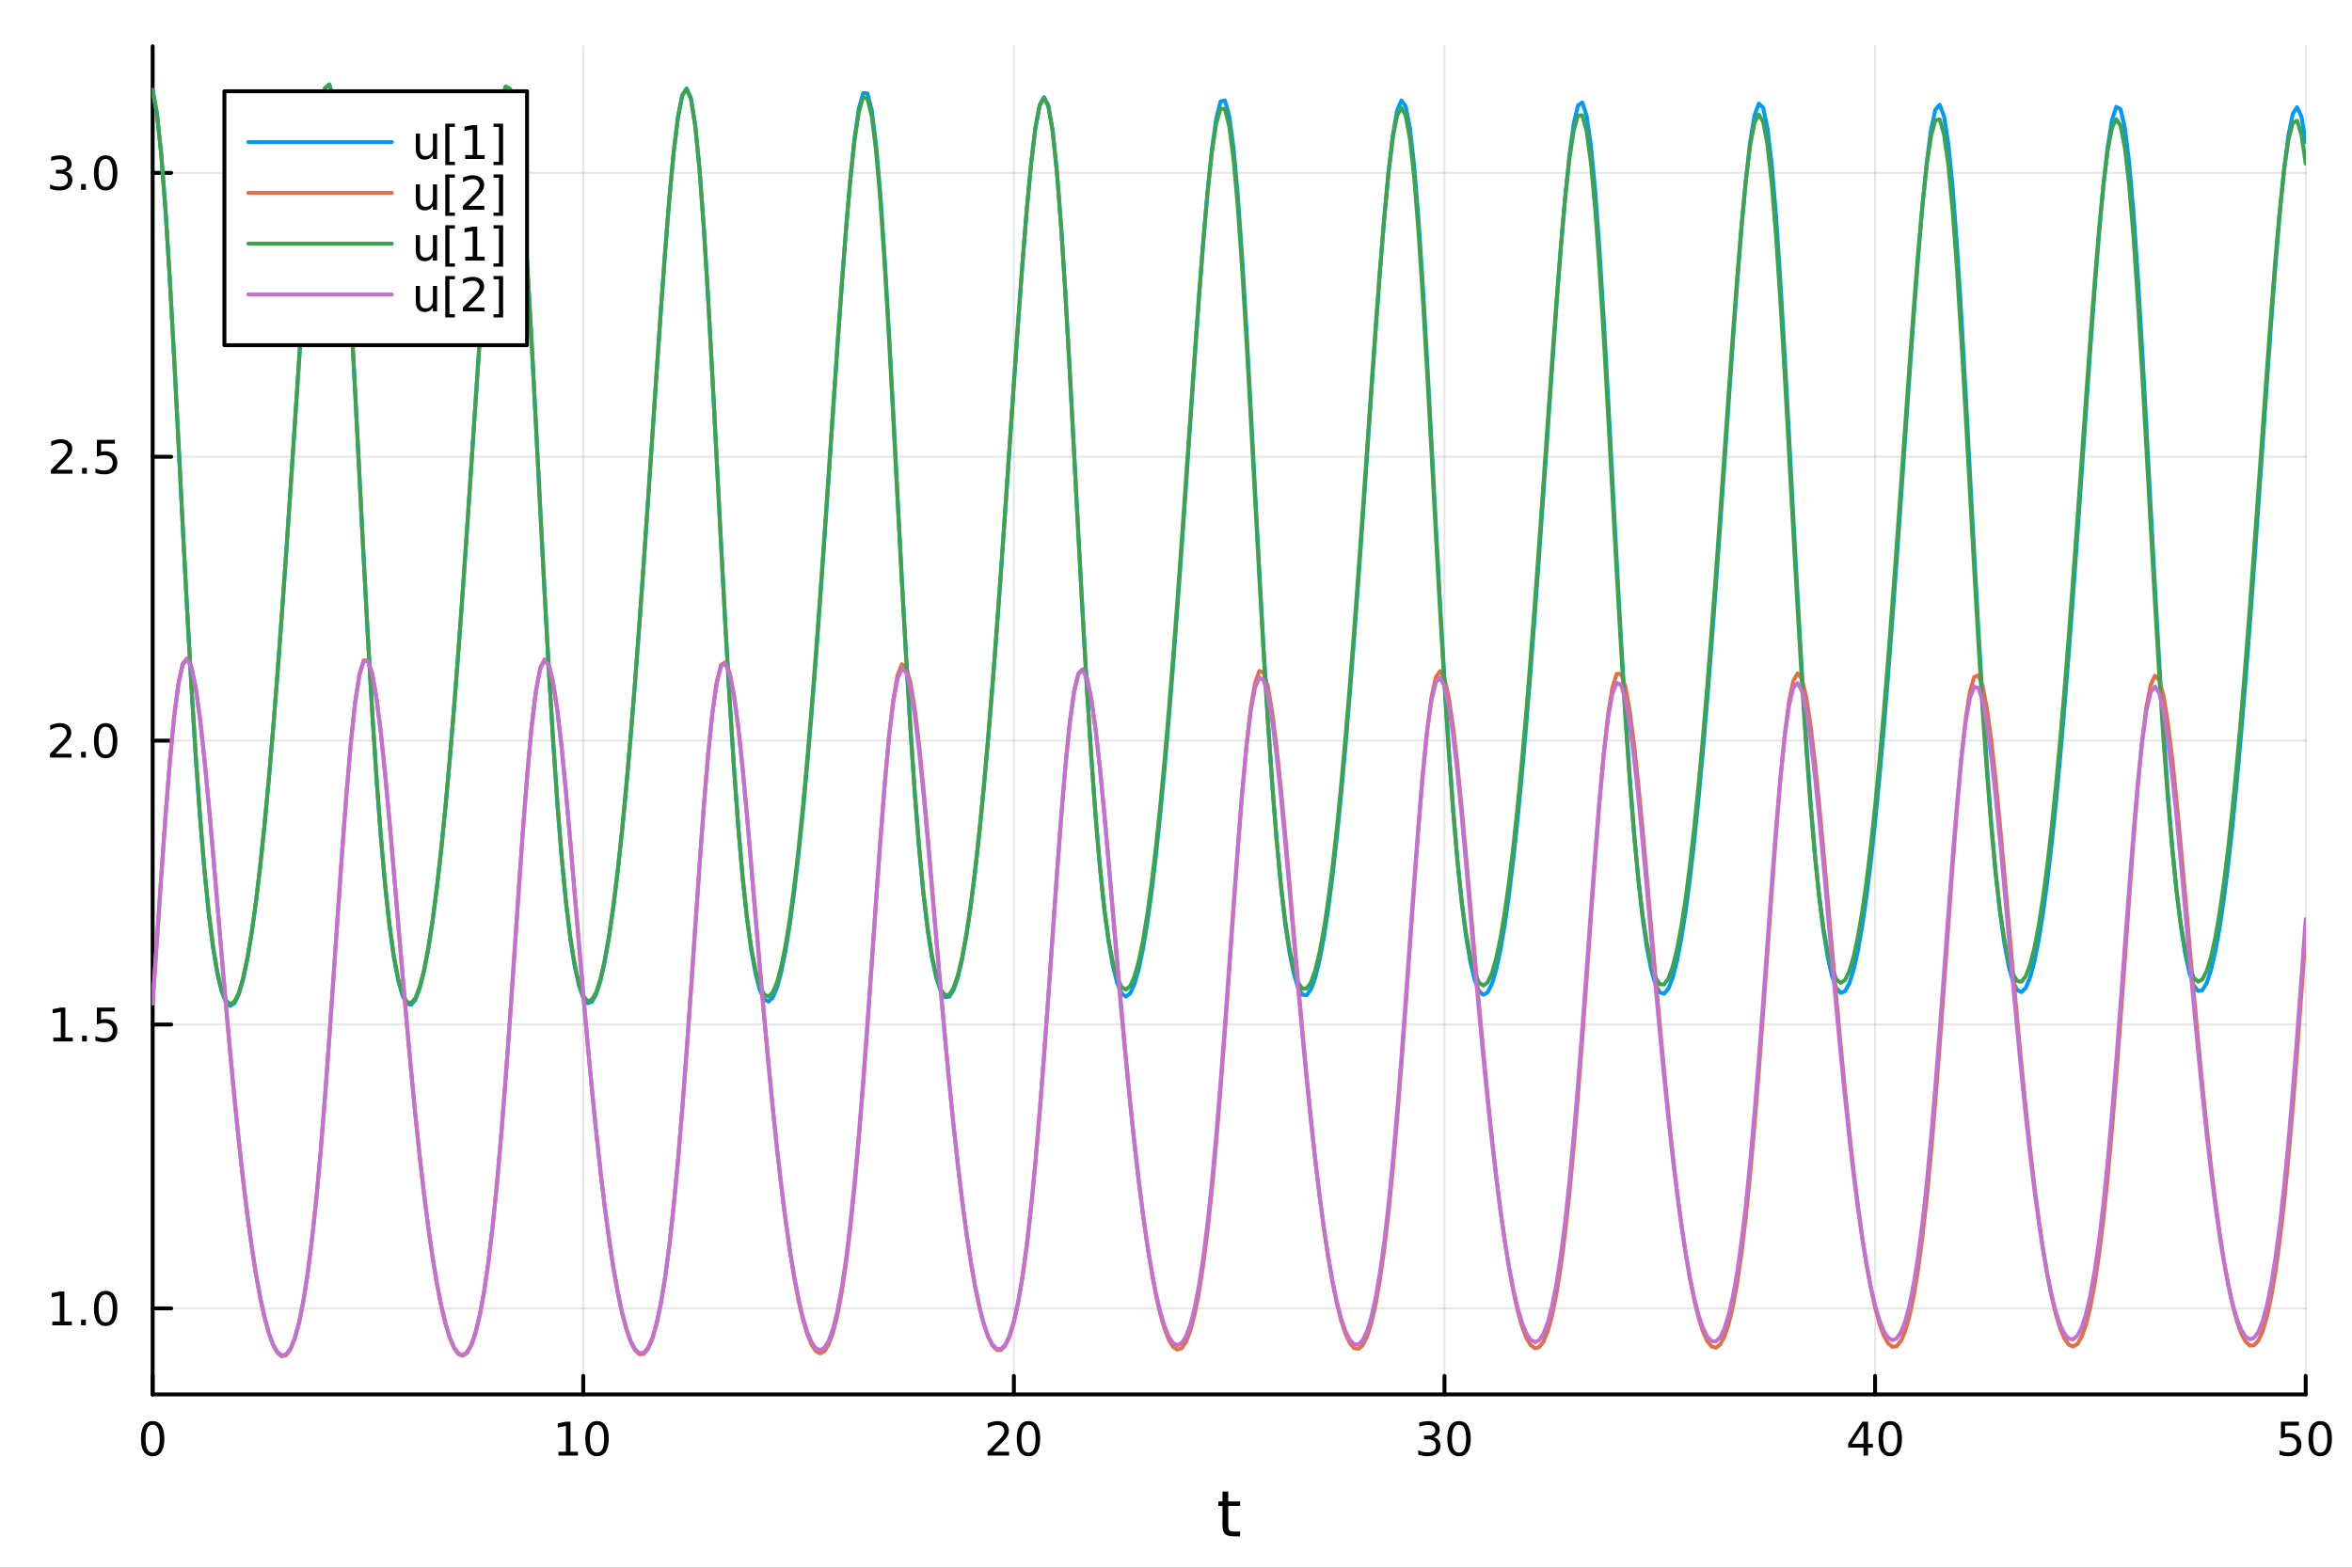 <?xml version="1.0" encoding="utf-8"?>
<svg xmlns="http://www.w3.org/2000/svg" xmlns:xlink="http://www.w3.org/1999/xlink" width="600" height="400" viewBox="0 0 2400 1600">
<rect x="0" y="0" width="2400" height="1600" fill="#333333" stroke="none"/>
<defs>
  <clipPath id="clip040">
    <rect x="0" y="0" width="2400" height="1600"/>
  </clipPath>
</defs>
<path clip-path="url(#clip040)" d="M0 1600 L2400 1600 L2400 0 L0 0  Z" fill="#ffffff" fill-rule="evenodd" fill-opacity="1"/>
<defs>
  <clipPath id="clip041">
    <rect x="480" y="0" width="1681" height="1600"/>
  </clipPath>
</defs>
<path clip-path="url(#clip040)" d="M155.765 1423.18 L2352.76 1423.18 L2352.76 47.244 L155.765 47.244  Z" fill="#ffffff" fill-rule="evenodd" fill-opacity="1"/>
<defs>
  <clipPath id="clip042">
    <rect x="155" y="47" width="2198" height="1377"/>
  </clipPath>
</defs>
<polyline clip-path="url(#clip042)" style="stroke:#000000; stroke-linecap:round; stroke-linejoin:round; stroke-width:2; stroke-opacity:0.1; fill:none" points="155.765,1423.18 155.765,47.244 "/>
<polyline clip-path="url(#clip042)" style="stroke:#000000; stroke-linecap:round; stroke-linejoin:round; stroke-width:2; stroke-opacity:0.1; fill:none" points="595.163,1423.18 595.163,47.244 "/>
<polyline clip-path="url(#clip042)" style="stroke:#000000; stroke-linecap:round; stroke-linejoin:round; stroke-width:2; stroke-opacity:0.1; fill:none" points="1034.56,1423.18 1034.56,47.244 "/>
<polyline clip-path="url(#clip042)" style="stroke:#000000; stroke-linecap:round; stroke-linejoin:round; stroke-width:2; stroke-opacity:0.1; fill:none" points="1473.96,1423.18 1473.96,47.244 "/>
<polyline clip-path="url(#clip042)" style="stroke:#000000; stroke-linecap:round; stroke-linejoin:round; stroke-width:2; stroke-opacity:0.1; fill:none" points="1913.36,1423.18 1913.36,47.244 "/>
<polyline clip-path="url(#clip042)" style="stroke:#000000; stroke-linecap:round; stroke-linejoin:round; stroke-width:2; stroke-opacity:0.1; fill:none" points="2352.76,1423.18 2352.76,47.244 "/>
<polyline clip-path="url(#clip040)" style="stroke:#000000; stroke-linecap:round; stroke-linejoin:round; stroke-width:4; stroke-opacity:1; fill:none" points="155.765,1423.18 2352.76,1423.18 "/>
<polyline clip-path="url(#clip040)" style="stroke:#000000; stroke-linecap:round; stroke-linejoin:round; stroke-width:4; stroke-opacity:1; fill:none" points="155.765,1423.18 155.765,1404.28 "/>
<polyline clip-path="url(#clip040)" style="stroke:#000000; stroke-linecap:round; stroke-linejoin:round; stroke-width:4; stroke-opacity:1; fill:none" points="595.163,1423.18 595.163,1404.28 "/>
<polyline clip-path="url(#clip040)" style="stroke:#000000; stroke-linecap:round; stroke-linejoin:round; stroke-width:4; stroke-opacity:1; fill:none" points="1034.56,1423.18 1034.56,1404.28 "/>
<polyline clip-path="url(#clip040)" style="stroke:#000000; stroke-linecap:round; stroke-linejoin:round; stroke-width:4; stroke-opacity:1; fill:none" points="1473.96,1423.18 1473.96,1404.28 "/>
<polyline clip-path="url(#clip040)" style="stroke:#000000; stroke-linecap:round; stroke-linejoin:round; stroke-width:4; stroke-opacity:1; fill:none" points="1913.36,1423.18 1913.36,1404.28 "/>
<polyline clip-path="url(#clip040)" style="stroke:#000000; stroke-linecap:round; stroke-linejoin:round; stroke-width:4; stroke-opacity:1; fill:none" points="2352.76,1423.18 2352.76,1404.28 "/>
<path clip-path="url(#clip040)" d="M155.765 1454.1 Q152.154 1454.1 150.325 1457.66 Q148.52 1461.2 148.52 1468.33 Q148.52 1475.44 150.325 1479.01 Q152.154 1482.55 155.765 1482.55 Q159.399 1482.55 161.205 1479.01 Q163.033 1475.44 163.033 1468.33 Q163.033 1461.2 161.205 1457.66 Q159.399 1454.1 155.765 1454.1 M155.765 1450.39 Q161.575 1450.39 164.631 1455 Q167.709 1459.58 167.709 1468.33 Q167.709 1477.06 164.631 1481.67 Q161.575 1486.25 155.765 1486.25 Q149.955 1486.25 146.876 1481.67 Q143.821 1477.06 143.821 1468.33 Q143.821 1459.58 146.876 1455 Q149.955 1450.39 155.765 1450.39 Z" fill="#000000" fill-rule="nonzero" fill-opacity="1" /><path clip-path="url(#clip040)" d="M569.851 1481.64 L577.49 1481.64 L577.49 1455.28 L569.179 1456.95 L569.179 1452.69 L577.443 1451.02 L582.119 1451.02 L582.119 1481.64 L589.758 1481.64 L589.758 1485.58 L569.851 1485.58 L569.851 1481.64 Z" fill="#000000" fill-rule="nonzero" fill-opacity="1" /><path clip-path="url(#clip040)" d="M609.202 1454.1 Q605.591 1454.1 603.763 1457.66 Q601.957 1461.2 601.957 1468.33 Q601.957 1475.44 603.763 1479.01 Q605.591 1482.55 609.202 1482.55 Q612.837 1482.55 614.642 1479.01 Q616.471 1475.44 616.471 1468.33 Q616.471 1461.2 614.642 1457.66 Q612.837 1454.1 609.202 1454.1 M609.202 1450.39 Q615.013 1450.39 618.068 1455 Q621.147 1459.58 621.147 1468.33 Q621.147 1477.06 618.068 1481.67 Q615.013 1486.25 609.202 1486.25 Q603.392 1486.25 600.314 1481.67 Q597.258 1477.06 597.258 1468.33 Q597.258 1459.58 600.314 1455 Q603.392 1450.39 609.202 1450.39 Z" fill="#000000" fill-rule="nonzero" fill-opacity="1" /><path clip-path="url(#clip040)" d="M1013.33 1481.64 L1029.65 1481.64 L1029.65 1485.58 L1007.71 1485.58 L1007.71 1481.64 Q1010.37 1478.89 1014.95 1474.26 Q1019.56 1469.61 1020.74 1468.27 Q1022.99 1465.74 1023.87 1464.01 Q1024.77 1462.25 1024.77 1460.56 Q1024.77 1457.8 1022.83 1456.07 Q1020.9 1454.33 1017.8 1454.33 Q1015.6 1454.33 1013.15 1455.09 Q1010.72 1455.86 1007.94 1457.41 L1007.94 1452.69 Q1010.77 1451.55 1013.22 1450.97 Q1015.67 1450.39 1017.71 1450.39 Q1023.08 1450.39 1026.27 1453.08 Q1029.47 1455.77 1029.47 1460.26 Q1029.47 1462.39 1028.66 1464.31 Q1027.87 1466.2 1025.77 1468.8 Q1025.19 1469.47 1022.08 1472.69 Q1018.98 1475.88 1013.33 1481.64 Z" fill="#000000" fill-rule="nonzero" fill-opacity="1" /><path clip-path="url(#clip040)" d="M1049.47 1454.1 Q1045.86 1454.1 1044.03 1457.66 Q1042.22 1461.2 1042.22 1468.33 Q1042.22 1475.44 1044.03 1479.01 Q1045.86 1482.55 1049.47 1482.55 Q1053.1 1482.55 1054.91 1479.01 Q1056.74 1475.44 1056.74 1468.33 Q1056.74 1461.2 1054.91 1457.66 Q1053.1 1454.1 1049.47 1454.1 M1049.47 1450.39 Q1055.28 1450.39 1058.33 1455 Q1061.41 1459.58 1061.41 1468.33 Q1061.41 1477.06 1058.33 1481.67 Q1055.28 1486.25 1049.47 1486.25 Q1043.66 1486.25 1040.58 1481.67 Q1037.52 1477.06 1037.52 1468.33 Q1037.52 1459.58 1040.58 1455 Q1043.66 1450.39 1049.47 1450.39 Z" fill="#000000" fill-rule="nonzero" fill-opacity="1" /><path clip-path="url(#clip040)" d="M1462.8 1466.95 Q1466.16 1467.66 1468.03 1469.93 Q1469.93 1472.2 1469.93 1475.53 Q1469.93 1480.65 1466.41 1483.45 Q1462.89 1486.25 1456.41 1486.25 Q1454.24 1486.25 1451.92 1485.81 Q1449.63 1485.39 1447.18 1484.54 L1447.18 1480.02 Q1449.12 1481.16 1451.44 1481.74 Q1453.75 1482.32 1456.27 1482.32 Q1460.67 1482.32 1462.96 1480.58 Q1465.28 1478.84 1465.28 1475.53 Q1465.28 1472.48 1463.13 1470.77 Q1461 1469.03 1457.18 1469.03 L1453.15 1469.03 L1453.15 1465.19 L1457.36 1465.19 Q1460.81 1465.19 1462.64 1463.82 Q1464.47 1462.43 1464.47 1459.84 Q1464.47 1457.18 1462.57 1455.77 Q1460.7 1454.33 1457.18 1454.33 Q1455.26 1454.33 1453.06 1454.75 Q1450.86 1455.16 1448.22 1456.04 L1448.22 1451.88 Q1450.88 1451.14 1453.2 1450.77 Q1455.53 1450.39 1457.59 1450.39 Q1462.92 1450.39 1466.02 1452.83 Q1469.12 1455.23 1469.12 1459.35 Q1469.12 1462.22 1467.48 1464.21 Q1465.83 1466.18 1462.8 1466.95 Z" fill="#000000" fill-rule="nonzero" fill-opacity="1" /><path clip-path="url(#clip040)" d="M1488.8 1454.1 Q1485.19 1454.1 1483.36 1457.66 Q1481.55 1461.2 1481.55 1468.33 Q1481.55 1475.44 1483.36 1479.01 Q1485.19 1482.55 1488.8 1482.55 Q1492.43 1482.55 1494.24 1479.01 Q1496.07 1475.44 1496.07 1468.33 Q1496.07 1461.2 1494.24 1457.66 Q1492.43 1454.1 1488.8 1454.1 M1488.8 1450.39 Q1494.61 1450.39 1497.66 1455 Q1500.74 1459.58 1500.74 1468.33 Q1500.74 1477.06 1497.66 1481.67 Q1494.61 1486.25 1488.8 1486.25 Q1482.99 1486.25 1479.91 1481.67 Q1476.85 1477.06 1476.85 1468.33 Q1476.85 1459.58 1479.91 1455 Q1482.99 1450.39 1488.8 1450.39 Z" fill="#000000" fill-rule="nonzero" fill-opacity="1" /><path clip-path="url(#clip040)" d="M1901.53 1455.09 L1889.72 1473.54 L1901.53 1473.54 L1901.53 1455.09 M1900.3 1451.02 L1906.18 1451.02 L1906.18 1473.54 L1911.11 1473.54 L1911.11 1477.43 L1906.18 1477.43 L1906.18 1485.58 L1901.53 1485.58 L1901.53 1477.43 L1885.93 1477.43 L1885.93 1472.92 L1900.3 1451.02 Z" fill="#000000" fill-rule="nonzero" fill-opacity="1" /><path clip-path="url(#clip040)" d="M1928.84 1454.1 Q1925.23 1454.1 1923.4 1457.66 Q1921.6 1461.2 1921.6 1468.33 Q1921.6 1475.44 1923.4 1479.01 Q1925.23 1482.55 1928.84 1482.55 Q1932.48 1482.55 1934.28 1479.01 Q1936.11 1475.44 1936.11 1468.33 Q1936.11 1461.2 1934.28 1457.66 Q1932.48 1454.1 1928.84 1454.1 M1928.84 1450.39 Q1934.65 1450.39 1937.71 1455 Q1940.79 1459.58 1940.79 1468.33 Q1940.79 1477.06 1937.71 1481.67 Q1934.65 1486.25 1928.84 1486.25 Q1923.03 1486.25 1919.95 1481.67 Q1916.9 1477.06 1916.9 1468.33 Q1916.9 1459.58 1919.95 1455 Q1923.03 1450.39 1928.84 1450.39 Z" fill="#000000" fill-rule="nonzero" fill-opacity="1" /><path clip-path="url(#clip040)" d="M2327.46 1451.02 L2345.81 1451.02 L2345.81 1454.96 L2331.74 1454.96 L2331.74 1463.43 Q2332.76 1463.08 2333.77 1462.92 Q2334.79 1462.73 2335.81 1462.73 Q2341.6 1462.73 2344.98 1465.9 Q2348.36 1469.08 2348.36 1474.49 Q2348.36 1480.07 2344.89 1483.17 Q2341.41 1486.25 2335.09 1486.25 Q2332.92 1486.25 2330.65 1485.88 Q2328.4 1485.51 2326 1484.77 L2326 1480.07 Q2328.08 1481.2 2330.3 1481.76 Q2332.52 1482.32 2335 1482.32 Q2339.01 1482.32 2341.34 1480.21 Q2343.68 1478.1 2343.68 1474.49 Q2343.68 1470.88 2341.34 1468.77 Q2339.01 1466.67 2335 1466.67 Q2333.13 1466.67 2331.25 1467.08 Q2329.4 1467.5 2327.46 1468.38 L2327.46 1451.02 Z" fill="#000000" fill-rule="nonzero" fill-opacity="1" /><path clip-path="url(#clip040)" d="M2367.57 1454.1 Q2363.96 1454.1 2362.13 1457.66 Q2360.33 1461.2 2360.33 1468.33 Q2360.33 1475.44 2362.13 1479.01 Q2363.96 1482.55 2367.57 1482.55 Q2371.2 1482.55 2373.01 1479.01 Q2374.84 1475.44 2374.84 1468.33 Q2374.84 1461.2 2373.01 1457.66 Q2371.2 1454.1 2367.57 1454.1 M2367.57 1450.39 Q2373.38 1450.39 2376.44 1455 Q2379.52 1459.58 2379.52 1468.33 Q2379.52 1477.06 2376.44 1481.67 Q2373.38 1486.25 2367.57 1486.25 Q2361.76 1486.25 2358.68 1481.67 Q2355.63 1477.06 2355.63 1468.33 Q2355.63 1459.58 2358.68 1455 Q2361.76 1450.39 2367.57 1450.39 Z" fill="#000000" fill-rule="nonzero" fill-opacity="1" /><path clip-path="url(#clip040)" d="M1253.32 1522.27 L1253.32 1532.4 L1265.38 1532.4 L1265.38 1536.95 L1253.32 1536.95 L1253.32 1556.3 Q1253.32 1560.66 1254.5 1561.9 Q1255.71 1563.14 1259.37 1563.14 L1265.38 1563.14 L1265.38 1568.04 L1259.37 1568.04 Q1252.59 1568.04 1250.01 1565.53 Q1247.43 1562.98 1247.43 1556.3 L1247.43 1536.95 L1243.14 1536.95 L1243.14 1532.4 L1247.43 1532.4 L1247.43 1522.27 L1253.32 1522.27 Z" fill="#000000" fill-rule="nonzero" fill-opacity="1" /><polyline clip-path="url(#clip042)" style="stroke:#000000; stroke-linecap:round; stroke-linejoin:round; stroke-width:2; stroke-opacity:0.1; fill:none" points="155.765,1335.37 2352.76,1335.37 "/>
<polyline clip-path="url(#clip042)" style="stroke:#000000; stroke-linecap:round; stroke-linejoin:round; stroke-width:2; stroke-opacity:0.1; fill:none" points="155.765,1045.64 2352.76,1045.64 "/>
<polyline clip-path="url(#clip042)" style="stroke:#000000; stroke-linecap:round; stroke-linejoin:round; stroke-width:2; stroke-opacity:0.1; fill:none" points="155.765,755.903 2352.76,755.903 "/>
<polyline clip-path="url(#clip042)" style="stroke:#000000; stroke-linecap:round; stroke-linejoin:round; stroke-width:2; stroke-opacity:0.1; fill:none" points="155.765,466.169 2352.76,466.169 "/>
<polyline clip-path="url(#clip042)" style="stroke:#000000; stroke-linecap:round; stroke-linejoin:round; stroke-width:2; stroke-opacity:0.1; fill:none" points="155.765,176.435 2352.76,176.435 "/>
<polyline clip-path="url(#clip040)" style="stroke:#000000; stroke-linecap:round; stroke-linejoin:round; stroke-width:4; stroke-opacity:1; fill:none" points="155.765,1423.18 155.765,47.244 "/>
<polyline clip-path="url(#clip040)" style="stroke:#000000; stroke-linecap:round; stroke-linejoin:round; stroke-width:4; stroke-opacity:1; fill:none" points="155.765,1335.37 174.663,1335.37 "/>
<polyline clip-path="url(#clip040)" style="stroke:#000000; stroke-linecap:round; stroke-linejoin:round; stroke-width:4; stroke-opacity:1; fill:none" points="155.765,1045.64 174.663,1045.64 "/>
<polyline clip-path="url(#clip040)" style="stroke:#000000; stroke-linecap:round; stroke-linejoin:round; stroke-width:4; stroke-opacity:1; fill:none" points="155.765,755.903 174.663,755.903 "/>
<polyline clip-path="url(#clip040)" style="stroke:#000000; stroke-linecap:round; stroke-linejoin:round; stroke-width:4; stroke-opacity:1; fill:none" points="155.765,466.169 174.663,466.169 "/>
<polyline clip-path="url(#clip040)" style="stroke:#000000; stroke-linecap:round; stroke-linejoin:round; stroke-width:4; stroke-opacity:1; fill:none" points="155.765,176.435 174.663,176.435 "/>
<path clip-path="url(#clip040)" d="M53.4 1348.72 L61.038 1348.72 L61.038 1322.35 L52.728 1324.02 L52.728 1319.76 L60.992 1318.09 L65.668 1318.09 L65.668 1348.72 L73.307 1348.72 L73.307 1352.65 L53.4 1352.65 L53.4 1348.72 Z" fill="#000000" fill-rule="nonzero" fill-opacity="1" /><path clip-path="url(#clip040)" d="M82.751 1346.77 L87.635 1346.77 L87.635 1352.65 L82.751 1352.65 L82.751 1346.77 Z" fill="#000000" fill-rule="nonzero" fill-opacity="1" /><path clip-path="url(#clip040)" d="M107.821 1321.17 Q104.209 1321.17 102.381 1324.73 Q100.575 1328.28 100.575 1335.4 Q100.575 1342.51 102.381 1346.08 Q104.209 1349.62 107.821 1349.62 Q111.455 1349.62 113.26 1346.08 Q115.089 1342.51 115.089 1335.4 Q115.089 1328.28 113.26 1324.73 Q111.455 1321.17 107.821 1321.17 M107.821 1317.47 Q113.631 1317.47 116.686 1322.07 Q119.765 1326.66 119.765 1335.4 Q119.765 1344.13 116.686 1348.74 Q113.631 1353.32 107.821 1353.32 Q102.01 1353.32 98.932 1348.74 Q95.876 1344.13 95.876 1335.4 Q95.876 1326.66 98.932 1322.07 Q102.01 1317.47 107.821 1317.47 Z" fill="#000000" fill-rule="nonzero" fill-opacity="1" /><path clip-path="url(#clip040)" d="M54.395 1058.98 L62.034 1058.98 L62.034 1032.62 L53.724 1034.28 L53.724 1030.02 L61.987 1028.36 L66.663 1028.36 L66.663 1058.98 L74.302 1058.98 L74.302 1062.92 L54.395 1062.92 L54.395 1058.98 Z" fill="#000000" fill-rule="nonzero" fill-opacity="1" /><path clip-path="url(#clip040)" d="M83.747 1057.04 L88.631 1057.04 L88.631 1062.92 L83.747 1062.92 L83.747 1057.04 Z" fill="#000000" fill-rule="nonzero" fill-opacity="1" /><path clip-path="url(#clip040)" d="M98.862 1028.36 L117.219 1028.36 L117.219 1032.29 L103.145 1032.29 L103.145 1040.76 Q104.163 1040.42 105.182 1040.25 Q106.2 1040.07 107.219 1040.07 Q113.006 1040.07 116.385 1043.24 Q119.765 1046.41 119.765 1051.83 Q119.765 1057.41 116.293 1060.51 Q112.82 1063.59 106.501 1063.59 Q104.325 1063.59 102.057 1063.22 Q99.811 1062.85 97.404 1062.11 L97.404 1057.41 Q99.487 1058.54 101.709 1059.1 Q103.932 1059.65 106.408 1059.65 Q110.413 1059.65 112.751 1057.55 Q115.089 1055.44 115.089 1051.83 Q115.089 1048.22 112.751 1046.11 Q110.413 1044 106.408 1044 Q104.534 1044 102.659 1044.42 Q100.807 1044.84 98.862 1045.72 L98.862 1028.36 Z" fill="#000000" fill-rule="nonzero" fill-opacity="1" /><path clip-path="url(#clip040)" d="M56.617 769.247 L72.936 769.247 L72.936 773.183 L50.992 773.183 L50.992 769.247 Q53.654 766.493 58.237 761.863 Q62.844 757.21 64.025 755.868 Q66.27 753.345 67.149 751.609 Q68.052 749.849 68.052 748.16 Q68.052 745.405 66.108 743.669 Q64.186 741.933 61.085 741.933 Q58.886 741.933 56.432 742.697 Q54.001 743.461 51.224 745.011 L51.224 740.289 Q54.048 739.155 56.501 738.576 Q58.955 737.998 60.992 737.998 Q66.362 737.998 69.557 740.683 Q72.751 743.368 72.751 747.859 Q72.751 749.988 71.941 751.91 Q71.154 753.808 69.048 756.4 Q68.469 757.072 65.367 760.289 Q62.265 763.484 56.617 769.247 Z" fill="#000000" fill-rule="nonzero" fill-opacity="1" /><path clip-path="url(#clip040)" d="M82.751 767.303 L87.635 767.303 L87.635 773.183 L82.751 773.183 L82.751 767.303 Z" fill="#000000" fill-rule="nonzero" fill-opacity="1" /><path clip-path="url(#clip040)" d="M107.821 741.701 Q104.209 741.701 102.381 745.266 Q100.575 748.808 100.575 755.937 Q100.575 763.044 102.381 766.609 Q104.209 770.15 107.821 770.15 Q111.455 770.15 113.26 766.609 Q115.089 763.044 115.089 755.937 Q115.089 748.808 113.26 745.266 Q111.455 741.701 107.821 741.701 M107.821 737.998 Q113.631 737.998 116.686 742.604 Q119.765 747.187 119.765 755.937 Q119.765 764.664 116.686 769.271 Q113.631 773.854 107.821 773.854 Q102.01 773.854 98.932 769.271 Q95.876 764.664 95.876 755.937 Q95.876 747.187 98.932 742.604 Q102.01 737.998 107.821 737.998 Z" fill="#000000" fill-rule="nonzero" fill-opacity="1" /><path clip-path="url(#clip040)" d="M57.612 479.514 L73.932 479.514 L73.932 483.449 L51.987 483.449 L51.987 479.514 Q54.65 476.759 59.233 472.129 Q63.839 467.477 65.02 466.134 Q67.265 463.611 68.145 461.875 Q69.048 460.116 69.048 458.426 Q69.048 455.671 67.103 453.935 Q65.182 452.199 62.08 452.199 Q59.881 452.199 57.427 452.963 Q54.997 453.727 52.219 455.278 L52.219 450.555 Q55.043 449.421 57.497 448.842 Q59.95 448.264 61.987 448.264 Q67.358 448.264 70.552 450.949 Q73.747 453.634 73.747 458.125 Q73.747 460.254 72.936 462.176 Q72.149 464.074 70.043 466.666 Q69.464 467.338 66.362 470.555 Q63.261 473.75 57.612 479.514 Z" fill="#000000" fill-rule="nonzero" fill-opacity="1" /><path clip-path="url(#clip040)" d="M83.747 477.569 L88.631 477.569 L88.631 483.449 L83.747 483.449 L83.747 477.569 Z" fill="#000000" fill-rule="nonzero" fill-opacity="1" /><path clip-path="url(#clip040)" d="M98.862 448.889 L117.219 448.889 L117.219 452.824 L103.145 452.824 L103.145 461.296 Q104.163 460.949 105.182 460.787 Q106.2 460.602 107.219 460.602 Q113.006 460.602 116.385 463.773 Q119.765 466.944 119.765 472.361 Q119.765 477.939 116.293 481.041 Q112.82 484.12 106.501 484.12 Q104.325 484.12 102.057 483.75 Q99.811 483.379 97.404 482.639 L97.404 477.939 Q99.487 479.074 101.709 479.629 Q103.932 480.185 106.408 480.185 Q110.413 480.185 112.751 478.078 Q115.089 475.972 115.089 472.361 Q115.089 468.75 112.751 466.643 Q110.413 464.537 106.408 464.537 Q104.534 464.537 102.659 464.953 Q100.807 465.37 98.862 466.25 L98.862 448.889 Z" fill="#000000" fill-rule="nonzero" fill-opacity="1" /><path clip-path="url(#clip040)" d="M66.756 175.081 Q70.112 175.798 71.987 178.067 Q73.885 180.335 73.885 183.669 Q73.885 188.784 70.367 191.585 Q66.849 194.386 60.367 194.386 Q58.191 194.386 55.876 193.946 Q53.585 193.53 51.131 192.673 L51.131 188.159 Q53.075 189.294 55.39 189.872 Q57.705 190.451 60.228 190.451 Q64.626 190.451 66.918 188.715 Q69.233 186.979 69.233 183.669 Q69.233 180.613 67.08 178.9 Q64.95 177.164 61.131 177.164 L57.103 177.164 L57.103 173.321 L61.316 173.321 Q64.765 173.321 66.594 171.956 Q68.423 170.567 68.423 167.974 Q68.423 165.312 66.525 163.9 Q64.65 162.465 61.131 162.465 Q59.21 162.465 57.011 162.882 Q54.812 163.298 52.173 164.178 L52.173 160.011 Q54.835 159.271 57.15 158.9 Q59.487 158.53 61.548 158.53 Q66.872 158.53 69.974 160.96 Q73.075 163.368 73.075 167.488 Q73.075 170.359 71.432 172.349 Q69.788 174.317 66.756 175.081 Z" fill="#000000" fill-rule="nonzero" fill-opacity="1" /><path clip-path="url(#clip040)" d="M82.751 187.835 L87.635 187.835 L87.635 193.715 L82.751 193.715 L82.751 187.835 Z" fill="#000000" fill-rule="nonzero" fill-opacity="1" /><path clip-path="url(#clip040)" d="M107.821 162.234 Q104.209 162.234 102.381 165.798 Q100.575 169.34 100.575 176.47 Q100.575 183.576 102.381 187.141 Q104.209 190.682 107.821 190.682 Q111.455 190.682 113.26 187.141 Q115.089 183.576 115.089 176.47 Q115.089 169.34 113.26 165.798 Q111.455 162.234 107.821 162.234 M107.821 158.53 Q113.631 158.53 116.686 163.136 Q119.765 167.72 119.765 176.47 Q119.765 185.196 116.686 189.803 Q113.631 194.386 107.821 194.386 Q102.01 194.386 98.932 189.803 Q95.876 185.196 95.876 176.47 Q95.876 167.72 98.932 163.136 Q102.01 158.53 107.821 158.53 Z" fill="#000000" fill-rule="nonzero" fill-opacity="1" /><polyline clip-path="url(#clip042)" style="stroke:#009af9; stroke-linecap:round; stroke-linejoin:round; stroke-width:4; stroke-opacity:1; fill:none" points="155.765,91.746 160.159,116.024 164.553,157.885 168.947,215.696 173.341,286.607 177.735,366.855 182.129,452.272 186.523,538.729 190.917,622.583 195.311,701.003 199.705,771.999 204.099,834.39 208.493,887.624 212.887,931.646 217.281,966.716 221.675,993.259 226.069,1011.75 230.463,1022.72 234.857,1026.63 239.251,1023.89 243.645,1014.85 248.039,999.8 252.433,978.997 256.826,952.631 261.22,920.856 265.614,883.841 270.008,841.769 274.402,794.854 278.796,743.371 283.19,687.62 287.584,628.078 291.978,565.411 296.372,500.477 300.766,434.322 305.16,368.305 309.554,304.169 313.948,243.916 318.342,189.799 322.736,144.323 327.13,110.207 331.524,90.098 335.918,86.186 340.312,99.679 344.706,130.752 349.1,178.546 353.494,241.169 357.888,315.696 362.282,398.236 366.676,484.419 371.07,570.227 375.464,652.358 379.858,728.234 384.252,796.054 388.646,855.008 393.04,904.78 397.434,945.349 401.828,976.989 406.222,1000.27 410.616,1015.87 415.01,1024.16 419.404,1025.55 423.798,1020.42 428.192,1009.12 432.586,991.917 436.98,969.047 441.374,940.717 445.768,907.044 450.162,868.172 454.556,824.3 458.95,775.68 463.344,722.619 467.738,665.532 472.132,604.949 476.526,541.498 480.92,476.098 485.314,409.963 489.708,344.599 494.102,281.807 498.496,223.589 502.889,172.195 507.283,130.788 511.677,102.095 516.071,88.258 520.465,90.833 524.859,110.79 529.253,148.497 533.647,202.795 538.041,270.6 542.435,348.444 546.829,432.618 551.223,519.172 555.617,603.92 560.011,683.657 564.405,756.56 568.799,821.115 573.193,876.391 577.587,922.041 581.981,958.3 586.375,985.985 590.769,1006.04 595.163,1018.51 599.557,1023.86 603.951,1022.5 608.345,1014.78 612.739,1001.03 617.133,981.533 621.527,956.467 625.921,925.951 630.315,890.139 634.709,849.228 639.103,803.45 643.497,753.08 647.891,698.456 652.285,640.05 656.679,578.378 661.073,514.215 665.467,448.617 669.861,382.921 674.255,318.743 678.649,257.914 683.043,202.391 687.437,155.275 691.831,119.414 696.225,97.142 700.619,90.275 705.013,100.12 709.407,127.464 713.801,172.289 718.195,232.319 722.589,304.305 726.983,384.741 731.377,469.866 735.771,555.663 740.165,638.069 744.558,714.731 748.952,783.918 753.346,844.369 757.74,895.394 762.134,936.881 766.528,969.296 770.922,993.655 775.316,1010.42 779.71,1019.82 784.104,1022.29 788.498,1018.22 792.892,1007.95 797.286,991.769 801.68,969.961 806.074,942.651 810.468,909.967 814.862,872.077 819.256,829.195 823.65,781.575 828.044,729.516 832.438,673.417 836.832,613.778 841.226,551.205 845.62,486.584 850.014,421.084 854.408,356.161 858.802,293.551 863.196,235.142 867.59,183.135 871.984,140.719 876.378,110.615 880.772,94.961 885.166,95.308 889.56,112.622 893.954,147.284 898.348,198.652 902.742,263.892 907.136,339.537 911.53,421.954 915.924,507.342 920.318,591.735 924.712,671.501 929.106,744.894 933.5,810.302 937.894,866.614 942.288,913.279 946.682,950.303 951.076,978.251 955.47,998.245 959.864,1011.48 964.258,1017.69 968.652,1017.19 973.046,1010.34 977.44,997.444 981.834,978.774 986.228,954.576 990.621,925.041 995.015,890.251 999.409,850.357 1003.8,805.581 1008.2,756.217 1012.59,702.633 1016.99,645.269 1021.38,584.718 1025.77,521.735 1030.17,457.289 1034.56,392.645 1038.96,329.369 1043.35,269.318 1047.74,214.651 1052.14,167.637 1056.53,130.849 1060.93,107.283 1065.32,99.091 1069.71,107.532 1074.11,132.969 1078.5,174.87 1082.9,231.808 1087.29,301.34 1091.68,379.623 1096.08,462.642 1100.47,546.697 1104.87,628.4 1109.26,704.683 1113.65,773.371 1118.05,833.739 1122.44,885.227 1126.83,927.633 1131.23,961.107 1135.62,986.159 1140.02,1003.61 1144.41,1013.83 1148.8,1017.13 1153.2,1013.88 1157.59,1004.43 1161.99,989.058 1166.38,968.016 1170.77,941.521 1175.17,909.762 1179.56,872.844 1183.96,830.933 1188.35,784.273 1192.74,733.182 1197.14,678.058 1201.53,619.395 1205.93,557.878 1210.32,494.325 1214.71,429.836 1219.11,365.802 1223.5,303.909 1227.9,246.134 1232.29,194.749 1236.68,152.015 1241.08,120.742 1245.47,103.619 1249.87,102.441 1254.26,118.102 1258.65,150.599 1263.05,199.032 1267.44,261.591 1271.84,335.142 1276.23,415.646 1280.62,499.276 1285.02,582.487 1289.41,662.021 1293.81,734.978 1298.2,799.997 1302.59,856.447 1306.99,903.92 1311.38,942.366 1315.78,972.089 1320.17,993.747 1324.56,1008.06 1328.96,1015.23 1333.35,1015.66 1337.75,1009.7 1342.14,997.674 1346.53,979.847 1350.93,956.449 1355.32,927.702 1359.72,893.737 1364.11,854.683 1368.5,810.744 1372.9,762.197 1377.29,709.394 1381.69,652.762 1386.08,592.892 1390.47,530.504 1394.87,466.532 1399.26,402.203 1403.66,339.035 1408.05,278.838 1412.44,223.714 1416.84,175.961 1421.23,137.96 1425.63,112.696 1430.02,102.429 1434.41,108.54 1438.81,131.529 1443.2,171.015 1447.6,225.736 1451.99,293.388 1456.38,370.216 1460.78,452.29 1465.17,535.931 1469.57,617.72 1473.96,694.489 1478.35,763.881 1482.75,825.124 1487.14,877.596 1491.54,921.036 1495.93,955.546 1500.32,981.595 1504.72,999.991 1509.11,1011.14 1513.51,1015.32 1517.9,1012.93 1522.29,1004.3 1526.69,989.737 1531.08,969.484 1535.48,943.764 1539.87,912.774 1544.26,876.618 1548.66,835.461 1553.05,789.543 1557.45,739.173 1561.84,684.737 1566.23,626.717 1570.63,565.777 1575.02,502.706 1579.42,438.565 1583.81,374.708 1588.2,312.778 1592.6,254.709 1596.99,202.726 1601.38,159.041 1605.78,126.44 1610.17,107.643 1614.57,104.504 1618.96,118.004 1623.35,148.255 1627.75,194.497 1632.14,255.089 1636.54,327.033 1640.93,406.371 1645.32,489.308 1649.72,572.297 1654.11,652.031 1658.51,725.515 1662.9,791.274 1667.29,848.605 1671.69,897.03 1676.08,936.443 1680.48,967.105 1684.87,989.645 1689.26,1004.83 1693.66,1012.87 1698.05,1014.13 1702.45,1008.97 1706.84,997.721 1711.23,980.655 1715.63,958.005 1720.02,929.996 1724.42,896.769 1728.81,858.449 1733.2,815.234 1737.6,767.395 1741.99,715.277 1746.39,659.3 1750.78,600.03 1755.17,538.176 1759.57,474.639 1763.96,410.608 1768.36,347.562 1772.75,287.268 1777.14,231.781 1781.54,183.38 1785.93,144.363 1790.33,117.701 1794.72,105.723 1799.11,109.888 1803.51,130.788 1807.9,168.145 1812.3,220.812 1816.69,286.663 1821.08,362.101 1825.48,443.211 1829.87,526.323 1834.27,608.015 1838.66,685.113 1843.05,755.082 1847.45,817.053 1851.84,870.376 1856.24,914.736 1860.63,950.183 1865.02,977.13 1869.42,996.348 1873.81,1008.33 1878.21,1013.33 1882.6,1011.72 1886.99,1003.85 1891.39,990.023 1895.78,970.493 1900.18,945.483 1904.57,915.201 1908.96,879.757 1913.36,839.307 1917.75,794.083 1922.15,744.388 1926.54,690.603 1930.93,633.195 1935.33,572.813 1939.72,510.226 1944.12,446.464 1948.51,382.841 1952.9,320.961 1957.3,262.711 1961.69,210.271 1966.09,165.881 1970.48,132.148 1974.87,111.864 1979.27,106.972 1983.66,118.54 1988.06,146.768 1992.45,190.986 1996.84,249.649 2001.24,320.017 2005.63,398.188 2010.03,480.359 2014.42,562.987 2018.81,642.787 2023.21,716.743 2027.6,783.093 2032,841.158 2036.39,890.429 2040.78,930.751 2045.18,962.325 2049.57,985.71 2053.97,1001.69 2058.36,1010.52 2062.75,1012.55 2067.15,1008.14 2071.54,997.607 2075.94,981.243 2080.33,959.284 2084.72,931.95 2089.12,899.408 2093.51,861.774 2097.9,819.235 2102.3,772.056 2106.69,720.578 2111.09,665.215 2115.48,606.506 2119.87,545.159 2124.27,482.047 2128.66,418.323 2133.06,355.428 2137.45,295.088 2141.84,239.314 2146.24,190.382 2150.63,150.512 2155.03,122.593 2159.42,109.05 2163.81,111.436 2168.21,130.428 2172.6,165.831 2177,216.579 2181.39,280.687 2185.78,354.787 2190.18,434.95 2194.57,517.495 2198.97,599.015 2203.36,676.369 2207.75,746.871 2212.15,809.474 2216.54,863.555 2220.94,908.766 2225.33,945.106 2229.72,972.923 2234.12,992.913 2238.51,1005.68 2242.91,1011.43 2247.3,1010.55 2251.69,1003.39 2256.09,990.252 2260.48,971.393 2264.88,947.04 2269.27,917.412 2273.66,882.629 2278.06,842.837 2282.45,798.257 2286.85,749.188 2291.24,696.006 2295.63,639.166 2300.03,579.298 2304.42,517.162 2308.82,453.756 2313.21,390.36 2317.6,328.538 2322,270.138 2326.39,217.292 2330.79,172.336 2335.18,137.742 2339.57,116.099 2343.97,109.363 2348.36,118.812 2352.76,145.044 "/>
<polyline clip-path="url(#clip042)" style="stroke:#e26f46; stroke-linecap:round; stroke-linejoin:round; stroke-width:4; stroke-opacity:1; fill:none" points="155.765,1024.17 160.159,959.172 164.553,894.119 168.947,832.147 173.341,776.623 177.735,730.743 182.129,697.08 186.523,677.273 190.917,671.918 195.311,680.542 199.705,701.692 204.099,733.415 208.493,773.477 212.887,819.566 217.281,869.519 221.675,921.416 226.069,973.658 230.463,1024.97 234.857,1074.34 239.251,1121.05 243.645,1164.53 248.039,1204.43 252.433,1240.55 256.826,1272.75 261.22,1300.96 265.614,1325.13 270.008,1345.22 274.402,1361.25 278.796,1373.15 283.19,1380.85 287.584,1384.24 291.978,1383.12 296.372,1377.28 300.766,1366.44 305.16,1350.25 309.554,1328.26 313.948,1300.11 318.342,1265.51 322.736,1224.28 327.13,1176.2 331.524,1121.17 335.918,1060.84 340.312,997.266 344.706,932.705 349.1,869.639 353.494,810.757 357.888,758.96 362.282,717.35 366.676,688.558 371.07,673.986 375.464,673.899 379.858,687.428 384.252,712.777 388.646,747.884 393.04,790.401 397.434,838.124 401.828,889.018 406.222,941.219 410.616,993.152 415.01,1043.78 419.404,1092.19 423.798,1137.67 428.192,1179.71 432.586,1218.06 436.98,1252.64 441.374,1283.31 445.768,1309.98 450.162,1332.62 454.556,1351.18 458.95,1365.63 463.344,1375.94 467.738,1382.03 472.132,1383.74 476.526,1380.87 480.92,1373.17 485.314,1360.33 489.708,1342.03 494.102,1317.88 498.496,1287.45 502.889,1250.41 507.283,1206.51 511.677,1156.01 516.071,1099.61 520.465,1038.51 524.859,974.39 529.253,909.412 533.647,846.659 538.041,789.752 542.435,741.775 546.829,705.198 551.223,681.874 555.617,673.041 560.011,678.311 564.405,696.177 568.799,725.157 573.193,763.451 577.587,808.938 581.981,859.182 586.375,911.429 590.769,963.403 595.163,1014.69 599.557,1064.26 603.951,1111.28 608.345,1155.17 612.739,1195.6 617.133,1232.35 621.527,1265.25 625.921,1294.19 630.315,1319.11 634.709,1339.96 639.103,1356.7 643.497,1369.34 647.891,1377.85 652.285,1382.09 656.679,1381.88 661.073,1376.99 665.467,1367.17 669.861,1352.1 674.255,1331.41 678.649,1304.7 683.043,1271.57 687.437,1231.65 691.831,1185 696.225,1132.09 700.619,1073.84 705.013,1011.63 709.407,947.269 713.801,883.199 718.195,822.967 722.589,769.921 726.983,726.825 731.377,695.862 735.771,678.63 740.165,675.948 744.558,686.61 748.952,709.197 753.346,742.11 757.74,783.432 762.134,830.936 766.528,882.076 770.922,934.035 775.316,985.581 779.71,1036.03 784.104,1084.4 788.498,1129.96 792.892,1172.24 797.286,1211 801.68,1246 806.074,1277.13 810.468,1304.28 814.862,1327.41 819.256,1346.46 823.65,1361.41 828.044,1372.25 832.438,1378.93 836.832,1381.27 841.226,1379.07 845.62,1372.1 850.014,1360.08 854.408,1342.67 858.802,1319.5 863.196,1290.16 867.59,1254.24 871.984,1211.55 876.378,1162.31 880.772,1107.21 885.166,1047.38 889.56,984.405 893.954,920.305 898.348,857.819 902.742,800.571 907.136,751.758 911.53,713.913 915.924,688.907 920.318,677.952 924.712,681.191 929.106,696.965 933.5,723.843 937.894,760.188 942.288,804.101 946.682,853.423 951.076,905.735 955.47,958.357 959.864,1009.08 964.258,1058.17 968.652,1104.92 973.046,1148.71 977.44,1189.08 981.834,1225.81 986.228,1258.78 990.621,1287.87 995.015,1313.01 999.409,1334.15 1003.8,1351.25 1008.2,1364.24 1012.59,1373.06 1016.99,1377.66 1021.38,1377.9 1025.77,1373.53 1030.17,1364.25 1034.56,1349.76 1038.96,1329.74 1043.35,1303.87 1047.74,1271.8 1052.14,1233.06 1056.53,1187.38 1060.93,1135.46 1065.32,1078.42 1069.71,1017.72 1074.11,955.215 1078.5,893.11 1082.9,833.98 1087.29,780.876 1091.68,737.176 1096.08,705.421 1100.47,687.145 1104.87,682.879 1109.26,692.15 1113.65,713.563 1118.05,745.069 1122.44,784.482 1126.83,829.702 1131.23,878.712 1135.62,929.586 1140.02,980.518 1144.41,1030.46 1148.8,1078.54 1153.2,1124 1157.59,1166.25 1161.99,1204.93 1166.38,1239.89 1170.77,1271.12 1175.17,1298.44 1179.56,1321.81 1183.96,1341.18 1188.35,1356.5 1192.74,1367.7 1197.14,1374.72 1201.53,1377.47 1205.93,1375.75 1210.32,1369.29 1214.71,1357.81 1219.11,1340.98 1223.5,1318.51 1227.9,1290.06 1232.29,1255.3 1236.68,1213.77 1241.08,1165.59 1245.47,1111.57 1249.87,1052.96 1254.26,991.356 1258.65,928.796 1263.05,867.698 1267.44,810.888 1271.84,761.645 1276.23,722.993 1280.62,697.011 1285.02,684.793 1289.41,686.449 1293.81,701.114 1298.2,727.063 1302.59,762.123 1306.99,804.155 1311.38,851.104 1315.78,900.998 1320.17,951.948 1324.56,1002.41 1328.96,1051.55 1333.35,1098.49 1337.75,1142.52 1342.14,1183.19 1346.53,1220.2 1350.93,1253.5 1355.32,1283.01 1359.72,1308.59 1364.11,1330.19 1368.5,1347.78 1372.9,1361.3 1377.29,1370.67 1381.69,1375.84 1386.08,1376.67 1390.47,1372.92 1394.87,1364.31 1399.26,1350.55 1403.66,1331.33 1408.05,1306.33 1412.44,1275.21 1416.84,1237.61 1421.23,1193.2 1425.63,1142.5 1430.02,1086.47 1434.41,1026.49 1438.81,964.352 1443.2,902.247 1447.6,842.778 1451.99,788.995 1456.38,744.209 1460.78,711.007 1465.17,691.014 1469.57,684.891 1473.96,692.336 1478.35,712.098 1482.75,742.165 1487.14,780.389 1491.54,824.688 1495.93,873.049 1500.32,923.523 1504.72,974.257 1509.11,1024.14 1513.51,1072.3 1517.9,1117.95 1522.29,1160.47 1526.69,1199.49 1531.08,1234.82 1535.48,1266.44 1539.87,1294.19 1544.26,1318 1548.66,1337.83 1553.05,1353.61 1557.45,1365.3 1561.84,1372.82 1566.23,1376.1 1570.63,1374.95 1575.02,1369.1 1579.42,1358.27 1583.81,1342.16 1588.2,1320.47 1592.6,1292.86 1596.99,1259.01 1601.38,1218.47 1605.78,1171.3 1610.17,1118.25 1614.57,1060.45 1618.96,999.463 1623.35,937.235 1627.75,876.133 1632.14,818.936 1636.54,768.901 1640.93,729.087 1645.32,701.639 1649.72,687.751 1654.11,687.663 1658.51,700.665 1662.9,725.117 1667.29,758.897 1671.69,799.9 1676.08,846.087 1680.48,895.477 1684.87,946.15 1689.26,996.463 1693.66,1045.58 1698.05,1092.62 1702.45,1136.85 1706.84,1177.79 1711.23,1215.13 1715.63,1248.78 1720.02,1278.66 1724.42,1304.64 1728.81,1326.67 1733.2,1344.69 1737.6,1358.65 1741.99,1368.49 1746.39,1374.14 1750.78,1375.48 1755.17,1372.28 1759.57,1364.27 1763.96,1351.15 1768.36,1332.63 1772.75,1308.39 1777.14,1278.11 1781.54,1241.42 1785.93,1197.97 1790.33,1148.19 1794.72,1093.02 1799.11,1033.76 1803.51,972.156 1807.9,910.325 1812.3,850.802 1816.69,796.55 1821.08,750.869 1825.48,716.428 1829.87,694.947 1834.27,687.196 1838.66,692.996 1843.05,711.223 1847.45,739.948 1851.84,777.041 1856.24,820.431 1860.63,868.115 1865.02,918.152 1869.42,968.672 1873.81,1018.44 1878.21,1066.63 1882.6,1112.41 1886.99,1155.15 1891.39,1194.45 1895.78,1230.09 1900.18,1262.04 1904.57,1290.16 1908.96,1314.35 1913.36,1334.58 1917.75,1350.78 1922.15,1362.91 1926.54,1370.88 1930.93,1374.62 1935.33,1373.98 1939.72,1368.67 1944.12,1358.43 1948.51,1342.96 1952.9,1321.96 1957.3,1295.11 1961.69,1262.09 1966.09,1222.48 1970.48,1176.22 1974.87,1124.02 1979.27,1066.99 1983.66,1006.63 1988.06,944.835 1992.45,883.912 1996.84,826.55 2001.24,775.897 2005.63,735.067 2010.03,706.31 2014.42,690.926 2018.81,689.261 2023.21,700.711 2027.6,723.771 2032,756.355 2036.39,796.358 2040.78,841.743 2045.18,890.548 2049.57,940.879 2053.97,991.032 2058.36,1040.1 2062.75,1087.21 2067.15,1131.62 2071.54,1172.8 2075.94,1210.42 2080.33,1244.36 2084.72,1274.59 2089.12,1300.92 2093.51,1323.32 2097.9,1341.74 2102.3,1356.11 2106.69,1366.38 2111.09,1372.46 2115.48,1374.27 2119.87,1371.58 2124.27,1364.11 2128.66,1351.58 2133.06,1333.69 2137.45,1310.14 2141.84,1280.62 2146.24,1244.78 2150.63,1202.23 2155.03,1153.3 2159.42,1098.91 2163.81,1040.33 2168.21,979.248 2172.6,917.738 2177,858.259 2181.39,803.671 2185.78,757.209 2190.18,721.646 2194.57,698.807 2198.97,689.568 2203.36,693.85 2207.75,710.636 2212.15,738.109 2216.54,774.138 2220.94,816.65 2225.33,863.647 2229.72,913.213 2234.12,963.508 2238.51,1013.17 2242.91,1061.37 2247.3,1107.26 2251.69,1150.21 2256.09,1189.77 2260.48,1225.69 2264.88,1257.94 2269.27,1286.39 2273.66,1310.94 2278.06,1331.54 2282.45,1348.13 2286.85,1360.66 2291.24,1369.05 2295.63,1373.23 2300.03,1373.05 2304.42,1368.25 2308.82,1358.56 2313.21,1343.68 2317.6,1323.31 2322,1297.15 2326.39,1264.88 2330.79,1226.25 2335.18,1181.27 2339.57,1130.26 2343.97,1074.05 2348.36,1014 2352.76,952.047 "/>
<polyline clip-path="url(#clip042)" style="stroke:#3da44d; stroke-linecap:round; stroke-linejoin:round; stroke-width:4; stroke-opacity:1; fill:none" points="155.765,91.746 160.159,115.918 164.553,157.618 168.947,215.222 173.341,285.899 177.735,365.902 182.129,451.085 186.523,537.335 190.917,621.018 195.311,699.309 199.705,770.215 204.099,832.551 208.493,885.759 212.887,929.775 217.281,964.858 221.675,991.423 226.069,1009.94 230.463,1020.94 234.857,1024.89 239.251,1022.18 243.645,1013.18 248.039,998.168 252.433,977.402 256.826,951.075 261.22,919.341 265.614,882.37 270.008,840.346 274.402,793.486 278.796,742.065 283.19,686.386 287.584,626.925 291.978,564.351 296.372,499.52 300.766,433.482 305.16,367.591 309.554,303.591 313.948,243.478 318.342,189.501 322.736,144.153 327.13,110.148 331.524,90.124 335.918,86.251 340.312,99.724 344.706,130.709 349.1,178.353 353.494,240.775 357.888,315.069 362.282,397.369 366.676,483.326 371.07,568.931 375.464,650.89 379.858,726.634 384.252,794.361 388.646,853.249 393.04,902.984 397.434,943.542 401.828,975.186 406.222,998.471 410.616,1014.09 415.01,1022.39 419.404,1023.8 423.798,1018.7 428.192,1007.43 432.586,990.249 436.98,967.404 441.374,939.103 445.768,905.464 450.162,866.63 454.556,822.801 458.95,774.229 463.344,721.225 467.738,664.203 472.132,603.7 476.526,540.345 480.92,475.058 485.314,409.047 489.708,343.82 494.102,281.174 498.496,223.13 502.889,171.888 507.283,130.6 511.677,102.014 516.071,88.273 520.465,90.917 524.859,110.881 529.253,148.492 533.647,202.663 538.041,270.32 542.435,347.979 546.829,431.937 551.223,518.274 555.617,602.852 560.011,682.421 564.405,755.202 568.799,819.672 573.193,874.882 577.587,920.458 581.981,956.596 586.375,984.069 590.769,1003.98 595.163,1016.42 599.557,1021.75 603.951,1020.36 608.345,1012.63 612.739,998.871 617.133,979.357 621.527,954.3 625.921,923.807 630.315,888.022 634.709,847.138 639.103,801.392 643.497,751.067 647.891,696.498 652.285,638.176 656.679,576.632 661.073,512.627 665.467,447.209 669.861,381.714 674.255,317.765 678.649,257.266 683.043,202.076 687.437,155.128 691.831,119.437 696.225,97.415 700.619,90.873 705.013,101.017 709.407,128.452 713.801,173.115 718.195,233.095 722.589,305.001 726.983,385.236 731.377,470.052 735.771,555.547 740.165,637.733 744.558,714.207 748.952,783.325 753.346,843.707 757.74,894.54 762.134,935.574 766.528,967.125 770.922,990.076 775.316,1005.86 779.71,1014.96 784.104,1017.17 788.498,1012.9 792.892,1002.45 797.286,986.126 801.68,964.152 806.074,936.79 810.468,904.143 814.862,866.32 819.256,823.508 823.65,775.97 828.044,724.046 832.438,668.153 836.832,608.801 841.226,546.692 845.62,482.697 850.014,417.958 854.408,353.912 858.802,292.296 863.196,235.141 867.59,184.767 871.984,143.461 876.378,114.115 880.772,99.271 885.166,100.597 889.56,118.895 893.954,154.094 898.348,205.253 902.742,270.305 907.136,345.584 911.53,427.206 915.924,511.424 920.318,594.632 924.712,673.372 929.106,745.286 933.5,809.284 937.894,864.52 942.288,910.595 946.682,947.558 951.076,975.902 955.47,996.503 959.864,1009.67 964.258,1015.74 968.652,1015.11 973.046,1008.14 977.44,995.143 981.834,976.38 986.228,952.102 990.621,922.45 995.015,887.551 999.409,847.585 1003.8,802.784 1008.2,753.435 1012.59,699.875 1016.99,642.589 1021.38,582.126 1025.77,519.214 1030.17,454.863 1034.56,390.37 1038.96,327.315 1043.35,267.561 1047.74,213.078 1052.14,166.283 1056.53,130.259 1060.93,107.496 1065.32,99.837 1069.71,108.486 1074.11,134.002 1078.5,176.291 1082.9,233.854 1087.29,303.424 1091.68,381.471 1096.08,464.36 1100.47,548.352 1104.87,629.603 1109.26,705.414 1113.65,774.312 1118.05,834.811 1122.44,885.979 1126.83,927.435 1131.23,959.349 1135.62,982.443 1140.02,997.994 1144.41,1007.39 1148.8,1010.15 1153.2,1006.44 1157.59,996.599 1161.99,980.894 1166.38,959.571 1170.77,932.864 1175.17,900.979 1179.56,863.993 1183.96,822.067 1188.35,775.453 1192.74,724.494 1197.14,669.63 1201.53,611.39 1205.93,550.429 1210.32,487.642 1214.71,424.165 1219.11,361.401 1223.5,301.029 1227.9,245 1232.29,195.537 1236.68,155.07 1241.08,125.967 1245.47,110.802 1249.87,111.353 1254.26,128.47 1258.65,162.067 1263.05,211.124 1267.44,273.69 1271.84,346.639 1276.23,426.021 1280.62,508.1 1285.02,589.457 1289.41,666.984 1293.81,738 1298.2,801.27 1302.59,856.125 1306.99,902.183 1311.38,939.418 1315.78,968.163 1320.17,989.09 1324.56,1002.63 1328.96,1009.12 1333.35,1008.95 1337.75,1002.46 1342.14,989.975 1346.53,971.75 1350.93,948.027 1355.32,918.994 1359.72,884.771 1364.11,845.531 1368.5,801.506 1372.9,752.987 1377.29,700.322 1381.69,643.982 1386.08,584.547 1390.47,522.729 1394.87,459.519 1399.26,396.182 1403.66,334.264 1408.05,275.59 1412.44,222.181 1416.84,176.178 1421.23,140.576 1425.63,117.887 1430.02,109.954 1434.41,117.947 1438.81,142.366 1443.2,183.039 1447.6,238.705 1451.99,306.273 1456.38,382.27 1460.78,463.166 1465.17,545.378 1469.57,625.268 1473.96,699.804 1478.35,767.634 1482.75,827.413 1487.14,878.277 1491.54,919.856 1495.93,952.28 1500.32,976.174 1504.72,992.662 1509.11,1002.68 1513.51,1005.91 1517.9,1002.69 1522.29,993.351 1526.69,978.162 1531.08,957.371 1535.48,931.217 1539.87,899.894 1544.26,863.495 1548.66,822.192 1553.05,776.242 1557.45,725.988 1561.84,671.859 1566.23,614.37 1570.63,554.187 1575.02,492.184 1579.42,429.466 1583.81,367.409 1588.2,307.66 1592.6,252.137 1596.99,203.031 1601.38,162.658 1605.78,133.422 1610.17,117.866 1614.57,117.703 1618.96,133.767 1623.35,166.018 1627.75,213.536 1632.14,274.509 1636.54,345.837 1640.93,423.711 1645.32,504.523 1649.72,584.901 1654.11,661.714 1658.51,732.241 1662.9,795.282 1667.29,850.09 1671.69,896.228 1676.08,933.626 1680.48,962.588 1684.87,983.78 1689.26,997.669 1693.66,1004.53 1698.05,1004.75 1702.45,998.675 1706.84,986.614 1711.23,968.834 1715.63,945.575 1720.02,917.037 1724.42,883.34 1728.81,844.655 1733.2,801.216 1737.6,753.316 1741.99,701.311 1746.39,645.658 1750.78,586.955 1755.17,525.906 1759.57,463.481 1763.96,400.924 1768.36,339.753 1772.75,281.756 1777.14,228.969 1781.54,183.403 1785.93,147.943 1790.33,125.141 1794.72,116.85 1799.11,124.227 1803.51,147.728 1807.9,187.111 1812.3,241.272 1816.69,307.361 1821.08,381.89 1825.48,461.381 1829.87,542.357 1834.27,621.351 1838.66,695.167 1843.05,762.335 1847.45,821.691 1851.84,872.435 1856.24,914.219 1860.63,947.141 1865.02,971.75 1869.42,989.043 1873.81,999.492 1878.21,1003.13 1882.6,1000.33 1886.99,991.398 1891.39,976.627 1895.78,956.264 1900.18,930.548 1904.57,899.662 1908.96,863.714 1913.36,822.886 1917.75,777.437 1922.15,727.707 1926.54,674.113 1930.93,617.159 1935.33,557.525 1939.72,496.051 1944.12,433.824 1948.51,372.199 1952.9,312.803 1957.3,257.532 1961.69,208.553 1966.09,168.057 1970.48,138.589 1974.87,122.655 1979.27,121.909 1983.66,137.151 1988.06,168.329 1992.45,214.538 1996.84,274.017 2001.24,344.014 2005.63,420.767 2010.03,500.614 2014.42,580.233 2018.81,656.63 2023.21,727.151 2027.6,790.112 2032,844.978 2036.39,891.342 2040.78,929.097 2045.18,958.434 2049.57,979.844 2053.97,994.035 2058.36,1001.28 2062.75,1001.9 2067.15,996.221 2071.54,984.556 2075.94,967.172 2080.33,944.303 2084.72,916.166 2089.12,882.951 2093.51,844.779 2097.9,801.85 2102.3,754.448 2106.69,702.949 2111.09,647.815 2115.48,589.614 2119.87,529.112 2124.27,467.265 2128.66,405.287 2133.06,344.654 2137.45,287.104 2141.84,234.64 2146.24,189.527 2150.63,154.034 2155.03,130.659 2159.42,121.593 2163.81,128.147 2168.21,150.751 2172.6,188.953 2177,241.422 2181.39,305.943 2185.78,379.334 2190.18,457.763 2194.57,537.681 2198.97,615.942 2203.36,689.803 2207.75,756.933 2212.15,816.103 2216.54,866.973 2220.94,909.321 2225.33,943.18 2229.72,968.836 2234.12,986.832 2238.51,997.779 2242.91,1001.92 2247.3,999.606 2251.69,991.142 2256.09,976.816 2260.48,956.883 2264.88,931.566 2269.27,901.075 2273.66,865.583 2278.06,825.229 2282.45,780.238 2286.85,730.936 2291.24,677.739 2295.63,621.161 2300.03,561.844 2304.42,500.644 2308.82,438.645 2313.21,377.182 2317.6,317.85 2322,262.499 2326.39,213.232 2330.79,172.405 2335.18,142.333 2339.57,125.36 2343.97,123.275 2348.36,137.092 2352.76,167.049 "/>
<polyline clip-path="url(#clip042)" style="stroke:#c271d2; stroke-linecap:round; stroke-linejoin:round; stroke-width:4; stroke-opacity:1; fill:none" points="155.765,1024.17 160.159,959.368 164.553,894.515 168.947,832.732 173.341,777.366 177.735,731.6 182.129,697.996 186.523,678.189 190.917,672.777 195.311,681.297 199.705,702.31 204.099,733.875 208.493,773.769 212.887,819.692 217.281,869.488 221.675,921.241 226.069,973.356 230.463,1024.55 234.857,1073.84 239.251,1120.47 243.645,1163.88 248.039,1203.73 252.433,1239.81 256.826,1271.98 261.22,1300.16 265.614,1324.3 270.008,1344.39 274.402,1360.4 278.796,1372.29 283.19,1379.99 287.584,1383.37 291.978,1382.25 296.372,1376.42 300.766,1365.58 305.16,1349.4 309.554,1327.44 313.948,1299.32 318.342,1264.77 322.736,1223.61 327.13,1175.63 331.524,1120.72 335.918,1060.54 340.312,997.129 344.706,932.77 349.1,869.927 353.494,811.267 357.888,759.664 362.282,718.184 366.676,689.459 371.07,674.891 375.464,674.752 379.858,688.189 384.252,713.41 388.646,748.372 393.04,790.733 397.434,838.296 401.828,889.036 406.222,941.098 410.616,992.908 415.01,1043.43 419.404,1091.74 423.798,1137.14 428.192,1179.12 432.586,1217.42 436.98,1251.94 441.374,1282.57 445.768,1309.21 450.162,1331.82 454.556,1350.36 458.95,1364.8 463.344,1375.08 467.738,1381.16 472.132,1382.86 476.526,1379.98 480.92,1372.27 485.314,1359.44 489.708,1341.14 494.102,1317 498.496,1286.61 502.889,1249.6 507.283,1205.78 511.677,1155.37 516.071,1099.1 520.465,1038.15 524.859,974.222 529.253,909.471 533.647,846.918 538.041,790.185 542.435,742.371 546.829,705.939 551.223,682.718 555.617,673.904 560.011,679.162 564.405,696.942 568.799,725.778 573.193,763.9 577.587,809.237 581.981,859.415 586.375,911.757 590.769,963.686 595.163,1014.79 599.557,1064.2 603.951,1111.08 608.345,1154.85 612.739,1195.14 617.133,1231.78 621.527,1264.58 625.921,1293.43 630.315,1318.28 634.709,1339.07 639.103,1355.76 643.497,1368.34 647.891,1376.78 652.285,1380.97 656.679,1380.71 661.073,1375.77 665.467,1365.9 669.861,1350.79 674.255,1330.06 678.649,1303.34 683.043,1270.19 687.437,1230.3 691.831,1183.69 696.225,1130.86 700.619,1072.76 705.013,1010.78 709.407,946.769 713.801,883.084 718.195,823.078 722.589,770.253 726.983,727.449 731.377,696.824 735.771,679.86 740.165,677.299 744.558,687.986 748.952,710.387 753.346,742.998 757.74,784.054 762.134,831.523 766.528,883.11 770.922,936.255 775.316,988.144 779.71,1037.94 784.104,1085.72 788.498,1130.78 792.892,1172.6 797.286,1210.84 801.68,1245.37 806.074,1276.06 810.468,1302.82 814.862,1325.61 819.256,1344.38 823.65,1359.07 828.044,1369.61 832.438,1375.95 836.832,1378 841.226,1375.56 845.62,1368.34 850.014,1356.02 854.408,1338.31 858.802,1314.87 863.196,1285.39 867.59,1249.52 871.984,1206.97 876.378,1157.93 880.772,1103.1 885.166,1043.69 889.56,981.373 893.954,918.3 898.348,857.106 902.742,800.894 907.136,753.043 911.53,716.288 915.924,692.457 920.318,682.476 924.712,686.363 929.106,703.029 933.5,730.551 937.894,766.93 942.288,810.125 946.682,858.048 951.076,908.567 955.47,959.582 959.864,1010.03 964.258,1058.96 968.652,1105.53 973.046,1149.1 977.44,1189.25 981.834,1225.82 986.228,1258.65 990.621,1287.6 995.015,1312.6 999.409,1333.6 1003.8,1350.55 1008.2,1363.41 1012.59,1372.14 1016.99,1376.66 1021.38,1376.77 1025.77,1372.25 1030.17,1362.85 1034.56,1348.27 1038.96,1328.19 1043.35,1302.23 1047.74,1270 1052.14,1231.18 1056.53,1185.78 1060.93,1134.24 1065.32,1077.47 1069.71,1016.81 1074.11,954.098 1078.5,891.588 1082.9,832.337 1087.29,779.827 1091.68,736.924 1096.08,705.791 1100.47,687.894 1104.87,683.995 1109.26,693.326 1113.65,714.202 1118.05,745.186 1122.44,784.61 1126.83,830.578 1131.23,880.968 1135.62,933.429 1140.02,985.38 1144.41,1034.61 1148.8,1081.73 1153.2,1126.28 1157.59,1167.72 1161.99,1205.7 1166.38,1239.99 1170.77,1270.54 1175.17,1297.22 1179.56,1319.99 1183.96,1338.79 1188.35,1353.56 1192.74,1364.23 1197.14,1370.71 1201.53,1372.9 1205.93,1370.67 1210.32,1363.75 1214.71,1351.79 1219.11,1334.47 1223.5,1311.51 1227.9,1282.63 1232.29,1247.57 1236.68,1206.1 1241.08,1158.19 1245.47,1104.62 1249.87,1046.62 1254.26,985.853 1258.65,924.389 1263.05,864.73 1267.44,809.784 1271.84,762.618 1276.23,726.039 1280.62,701.978 1285.02,691.401 1289.41,694.303 1293.81,709.729 1298.2,735.974 1302.59,770.963 1306.99,812.64 1311.38,859.009 1315.78,908.127 1320.17,958.124 1324.56,1007.74 1328.96,1056.01 1333.35,1102.04 1337.75,1145.19 1342.14,1185 1346.53,1221.26 1350.93,1253.9 1355.32,1282.72 1359.72,1307.65 1364.11,1328.62 1368.5,1345.6 1372.9,1358.51 1377.29,1367.32 1381.69,1371.95 1386.08,1372.21 1390.47,1367.88 1394.87,1358.71 1399.26,1344.43 1403.66,1324.71 1408.05,1299.24 1412.44,1267.63 1416.84,1229.59 1421.23,1185.13 1425.63,1134.67 1430.02,1079.11 1434.41,1019.78 1438.81,958.446 1443.2,897.341 1447.6,839.283 1451.99,787.65 1456.38,745.3 1460.78,714.372 1465.17,696.289 1469.57,691.76 1473.96,700.397 1478.35,720.495 1482.75,750.479 1487.14,788.627 1491.54,833.062 1495.93,881.75 1500.32,932.499 1504.72,982.961 1509.11,1031.51 1513.51,1078.29 1517.9,1122.59 1522.29,1163.86 1526.69,1201.72 1531.08,1235.97 1535.48,1266.53 1539.87,1293.26 1544.26,1316.11 1548.66,1335.02 1553.05,1349.92 1557.45,1360.74 1561.84,1367.4 1566.23,1369.81 1570.63,1367.83 1575.02,1361.18 1579.42,1349.54 1583.81,1332.61 1588.2,1310.12 1592.6,1281.79 1596.99,1247.36 1601.38,1206.58 1605.78,1159.5 1610.17,1106.87 1614.57,1049.85 1618.96,990.036 1623.35,929.445 1627.75,870.512 1632.14,816.075 1636.54,769.178 1640.93,732.582 1645.32,708.181 1649.72,696.957 1654.11,698.985 1658.51,713.429 1662.9,738.62 1667.29,772.56 1671.69,813.265 1676.08,858.778 1680.48,907.168 1684.87,956.539 1689.26,1005.59 1693.66,1053.4 1698.05,1099.08 1702.45,1141.96 1706.84,1181.59 1711.23,1217.72 1715.63,1250.27 1720.02,1279.06 1724.42,1303.98 1728.81,1325 1733.2,1342.03 1737.6,1355.03 1741.99,1363.94 1746.39,1368.69 1750.78,1369.11 1755.17,1364.98 1759.57,1356.03 1763.96,1342.02 1768.36,1322.63 1772.75,1297.56 1777.14,1266.46 1781.54,1229 1785.93,1185.21 1790.33,1135.53 1794.72,1080.85 1799.11,1022.47 1803.51,962.138 1807.9,902.011 1812.3,844.744 1816.69,793.595 1821.08,751.469 1825.48,720.525 1829.87,702.173 1834.27,697.072 1838.66,705.019 1843.05,724.472 1847.45,753.699 1851.84,790.909 1856.24,834.224 1860.63,881.668 1865.02,931.177 1869.42,980.599 1873.81,1028.83 1878.21,1075.42 1882.6,1119.6 1886.99,1160.79 1891.39,1198.61 1895.78,1232.88 1900.18,1263.5 1904.57,1290.31 1908.96,1313.27 1913.36,1332.3 1917.75,1347.34 1922.15,1358.32 1926.54,1365.17 1930.93,1367.8 1935.33,1366.04 1939.72,1359.62 1944.12,1348.26 1948.51,1331.67 1952.9,1309.58 1957.3,1281.7 1961.69,1247.77 1966.09,1207.35 1970.48,1160.55 1974.87,1108.32 1979.27,1051.95 1983.66,993.005 1988.06,933.416 1992.45,875.411 1996.84,821.541 2001.24,774.727 2005.63,737.838 2010.03,712.886 2014.42,700.945 2018.81,702.152 2023.21,715.703 2027.6,740.055 2032,773.226 2036.39,813.156 2040.78,857.898 2045.18,905.616 2049.57,954.586 2053.97,1003.27 2058.36,1050.78 2062.75,1096.28 2067.15,1139.08 2071.54,1178.69 2075.94,1214.78 2080.33,1247.22 2084.72,1276.02 2089.12,1301 2093.51,1322.1 2097.9,1339.26 2102.3,1352.42 2106.69,1361.49 2111.09,1366.38 2115.48,1366.98 2119.87,1363.1 2124.27,1354.43 2128.66,1340.67 2133.06,1321.54 2137.45,1296.78 2141.84,1266.15 2146.24,1229.39 2150.63,1186.14 2155.03,1136.77 2159.42,1082.47 2163.81,1024.74 2168.21,965.353 2172.6,906.394 2177,850.225 2181.39,799.506 2185.78,757.113 2190.18,725.577 2194.57,706.535 2198.97,700.669 2203.36,707.705 2207.75,726.421 2212.15,755.046 2216.54,791.535 2220.94,833.826 2225.33,880.016 2229.72,928.357 2234.12,977.261 2238.51,1025.43 2242.91,1072.05 2247.3,1116.34 2251.69,1157.7 2256.09,1195.7 2260.48,1230.08 2264.88,1260.78 2269.27,1287.8 2273.66,1310.97 2278.06,1330.23 2282.45,1345.54 2286.85,1356.81 2291.24,1363.96 2295.63,1366.87 2300.03,1365.43 2304.42,1359.38 2308.82,1348.4 2313.21,1332.2 2317.6,1310.49 2322,1283.04 2326.39,1249.62 2330.79,1210.04 2335.18,1164.4 2339.57,1113.17 2343.97,1057.3 2348.36,998.291 2352.76,938.165 "/>
<path clip-path="url(#clip040)" d="M228.998 352.309 L537.794 352.309 L537.794 93.109 L228.998 93.109  Z" fill="#ffffff" fill-rule="evenodd" fill-opacity="1"/>
<polyline clip-path="url(#clip040)" style="stroke:#000000; stroke-linecap:round; stroke-linejoin:round; stroke-width:4; stroke-opacity:1; fill:none" points="228.998,352.309 537.794,352.309 537.794,93.109 228.998,93.109 228.998,352.309 "/>
<polyline clip-path="url(#clip040)" style="stroke:#009af9; stroke-linecap:round; stroke-linejoin:round; stroke-width:4; stroke-opacity:1; fill:none" points="253.409,144.949 399.875,144.949 "/>
<path clip-path="url(#clip040)" d="M424.286 151.997 L424.286 136.303 L428.545 136.303 L428.545 151.835 Q428.545 155.516 429.98 157.368 Q431.416 159.196 434.286 159.196 Q437.735 159.196 439.726 156.997 Q441.74 154.798 441.74 151.002 L441.74 136.303 L445.999 136.303 L445.999 162.229 L441.74 162.229 L441.74 158.247 Q440.189 160.608 438.129 161.766 Q436.092 162.9 433.383 162.9 Q428.916 162.9 426.601 160.122 Q424.286 157.344 424.286 151.997 M435.004 135.678 L435.004 135.678 Z" fill="#000000" fill-rule="nonzero" fill-opacity="1" /><path clip-path="url(#clip040)" d="M454.378 126.21 L464.193 126.21 L464.193 129.52 L458.638 129.52 L458.638 165.168 L464.193 165.168 L464.193 168.479 L454.378 168.479 L454.378 126.21 Z" fill="#000000" fill-rule="nonzero" fill-opacity="1" /><path clip-path="url(#clip040)" d="M474.679 158.293 L482.318 158.293 L482.318 131.928 L474.008 133.595 L474.008 129.335 L482.272 127.669 L486.948 127.669 L486.948 158.293 L494.587 158.293 L494.587 162.229 L474.679 162.229 L474.679 158.293 Z" fill="#000000" fill-rule="nonzero" fill-opacity="1" /><path clip-path="url(#clip040)" d="M513.383 126.21 L513.383 168.479 L503.568 168.479 L503.568 165.168 L509.1 165.168 L509.1 129.52 L503.568 129.52 L503.568 126.21 L513.383 126.21 Z" fill="#000000" fill-rule="nonzero" fill-opacity="1" /><polyline clip-path="url(#clip040)" style="stroke:#e26f46; stroke-linecap:round; stroke-linejoin:round; stroke-width:4; stroke-opacity:1; fill:none" points="253.409,196.789 399.875,196.789 "/>
<path clip-path="url(#clip040)" d="M424.286 203.837 L424.286 188.143 L428.545 188.143 L428.545 203.675 Q428.545 207.356 429.98 209.208 Q431.416 211.036 434.286 211.036 Q437.735 211.036 439.726 208.837 Q441.74 206.638 441.74 202.842 L441.74 188.143 L445.999 188.143 L445.999 214.069 L441.74 214.069 L441.74 210.087 Q440.189 212.448 438.129 213.606 Q436.092 214.74 433.383 214.74 Q428.916 214.74 426.601 211.962 Q424.286 209.184 424.286 203.837 M435.004 187.518 L435.004 187.518 Z" fill="#000000" fill-rule="nonzero" fill-opacity="1" /><path clip-path="url(#clip040)" d="M454.378 178.05 L464.193 178.05 L464.193 181.36 L458.638 181.36 L458.638 217.008 L464.193 217.008 L464.193 220.319 L454.378 220.319 L454.378 178.05 Z" fill="#000000" fill-rule="nonzero" fill-opacity="1" /><path clip-path="url(#clip040)" d="M477.897 210.133 L494.216 210.133 L494.216 214.069 L472.272 214.069 L472.272 210.133 Q474.934 207.379 479.517 202.749 Q484.124 198.096 485.304 196.754 Q487.55 194.231 488.429 192.495 Q489.332 190.735 489.332 189.046 Q489.332 186.291 487.388 184.555 Q485.466 182.819 482.364 182.819 Q480.165 182.819 477.712 183.583 Q475.281 184.347 472.503 185.897 L472.503 181.175 Q475.327 180.041 477.781 179.462 Q480.235 178.884 482.272 178.884 Q487.642 178.884 490.837 181.569 Q494.031 184.254 494.031 188.745 Q494.031 190.874 493.221 192.796 Q492.434 194.694 490.327 197.286 Q489.749 197.958 486.647 201.175 Q483.545 204.37 477.897 210.133 Z" fill="#000000" fill-rule="nonzero" fill-opacity="1" /><path clip-path="url(#clip040)" d="M513.383 178.05 L513.383 220.319 L503.568 220.319 L503.568 217.008 L509.1 217.008 L509.1 181.36 L503.568 181.36 L503.568 178.05 L513.383 178.05 Z" fill="#000000" fill-rule="nonzero" fill-opacity="1" /><polyline clip-path="url(#clip040)" style="stroke:#3da44d; stroke-linecap:round; stroke-linejoin:round; stroke-width:4; stroke-opacity:1; fill:none" points="253.409,248.629 399.875,248.629 "/>
<path clip-path="url(#clip040)" d="M424.286 255.677 L424.286 239.983 L428.545 239.983 L428.545 255.515 Q428.545 259.196 429.98 261.048 Q431.416 262.876 434.286 262.876 Q437.735 262.876 439.726 260.677 Q441.74 258.478 441.74 254.682 L441.74 239.983 L445.999 239.983 L445.999 265.909 L441.74 265.909 L441.74 261.927 Q440.189 264.288 438.129 265.446 Q436.092 266.58 433.383 266.58 Q428.916 266.58 426.601 263.802 Q424.286 261.024 424.286 255.677 M435.004 239.358 L435.004 239.358 Z" fill="#000000" fill-rule="nonzero" fill-opacity="1" /><path clip-path="url(#clip040)" d="M454.378 229.89 L464.193 229.89 L464.193 233.2 L458.638 233.2 L458.638 268.848 L464.193 268.848 L464.193 272.159 L454.378 272.159 L454.378 229.89 Z" fill="#000000" fill-rule="nonzero" fill-opacity="1" /><path clip-path="url(#clip040)" d="M474.679 261.973 L482.318 261.973 L482.318 235.608 L474.008 237.275 L474.008 233.015 L482.272 231.349 L486.948 231.349 L486.948 261.973 L494.587 261.973 L494.587 265.909 L474.679 265.909 L474.679 261.973 Z" fill="#000000" fill-rule="nonzero" fill-opacity="1" /><path clip-path="url(#clip040)" d="M513.383 229.89 L513.383 272.159 L503.568 272.159 L503.568 268.848 L509.1 268.848 L509.1 233.2 L503.568 233.2 L503.568 229.89 L513.383 229.89 Z" fill="#000000" fill-rule="nonzero" fill-opacity="1" /><polyline clip-path="url(#clip040)" style="stroke:#c271d2; stroke-linecap:round; stroke-linejoin:round; stroke-width:4; stroke-opacity:1; fill:none" points="253.409,300.469 399.875,300.469 "/>
<path clip-path="url(#clip040)" d="M424.286 307.517 L424.286 291.823 L428.545 291.823 L428.545 307.355 Q428.545 311.036 429.98 312.888 Q431.416 314.716 434.286 314.716 Q437.735 314.716 439.726 312.517 Q441.74 310.318 441.74 306.522 L441.74 291.823 L445.999 291.823 L445.999 317.749 L441.74 317.749 L441.74 313.767 Q440.189 316.128 438.129 317.286 Q436.092 318.42 433.383 318.42 Q428.916 318.42 426.601 315.642 Q424.286 312.864 424.286 307.517 M435.004 291.198 L435.004 291.198 Z" fill="#000000" fill-rule="nonzero" fill-opacity="1" /><path clip-path="url(#clip040)" d="M454.378 281.73 L464.193 281.73 L464.193 285.04 L458.638 285.04 L458.638 320.688 L464.193 320.688 L464.193 323.999 L454.378 323.999 L454.378 281.73 Z" fill="#000000" fill-rule="nonzero" fill-opacity="1" /><path clip-path="url(#clip040)" d="M477.897 313.813 L494.216 313.813 L494.216 317.749 L472.272 317.749 L472.272 313.813 Q474.934 311.059 479.517 306.429 Q484.124 301.776 485.304 300.434 Q487.55 297.911 488.429 296.175 Q489.332 294.415 489.332 292.726 Q489.332 289.971 487.388 288.235 Q485.466 286.499 482.364 286.499 Q480.165 286.499 477.712 287.263 Q475.281 288.027 472.503 289.577 L472.503 284.855 Q475.327 283.721 477.781 283.142 Q480.235 282.564 482.272 282.564 Q487.642 282.564 490.837 285.249 Q494.031 287.934 494.031 292.425 Q494.031 294.554 493.221 296.476 Q492.434 298.374 490.327 300.966 Q489.749 301.638 486.647 304.855 Q483.545 308.05 477.897 313.813 Z" fill="#000000" fill-rule="nonzero" fill-opacity="1" /><path clip-path="url(#clip040)" d="M513.383 281.73 L513.383 323.999 L503.568 323.999 L503.568 320.688 L509.1 320.688 L509.1 285.04 L503.568 285.04 L503.568 281.73 L513.383 281.73 Z" fill="#000000" fill-rule="nonzero" fill-opacity="1" /></svg>
